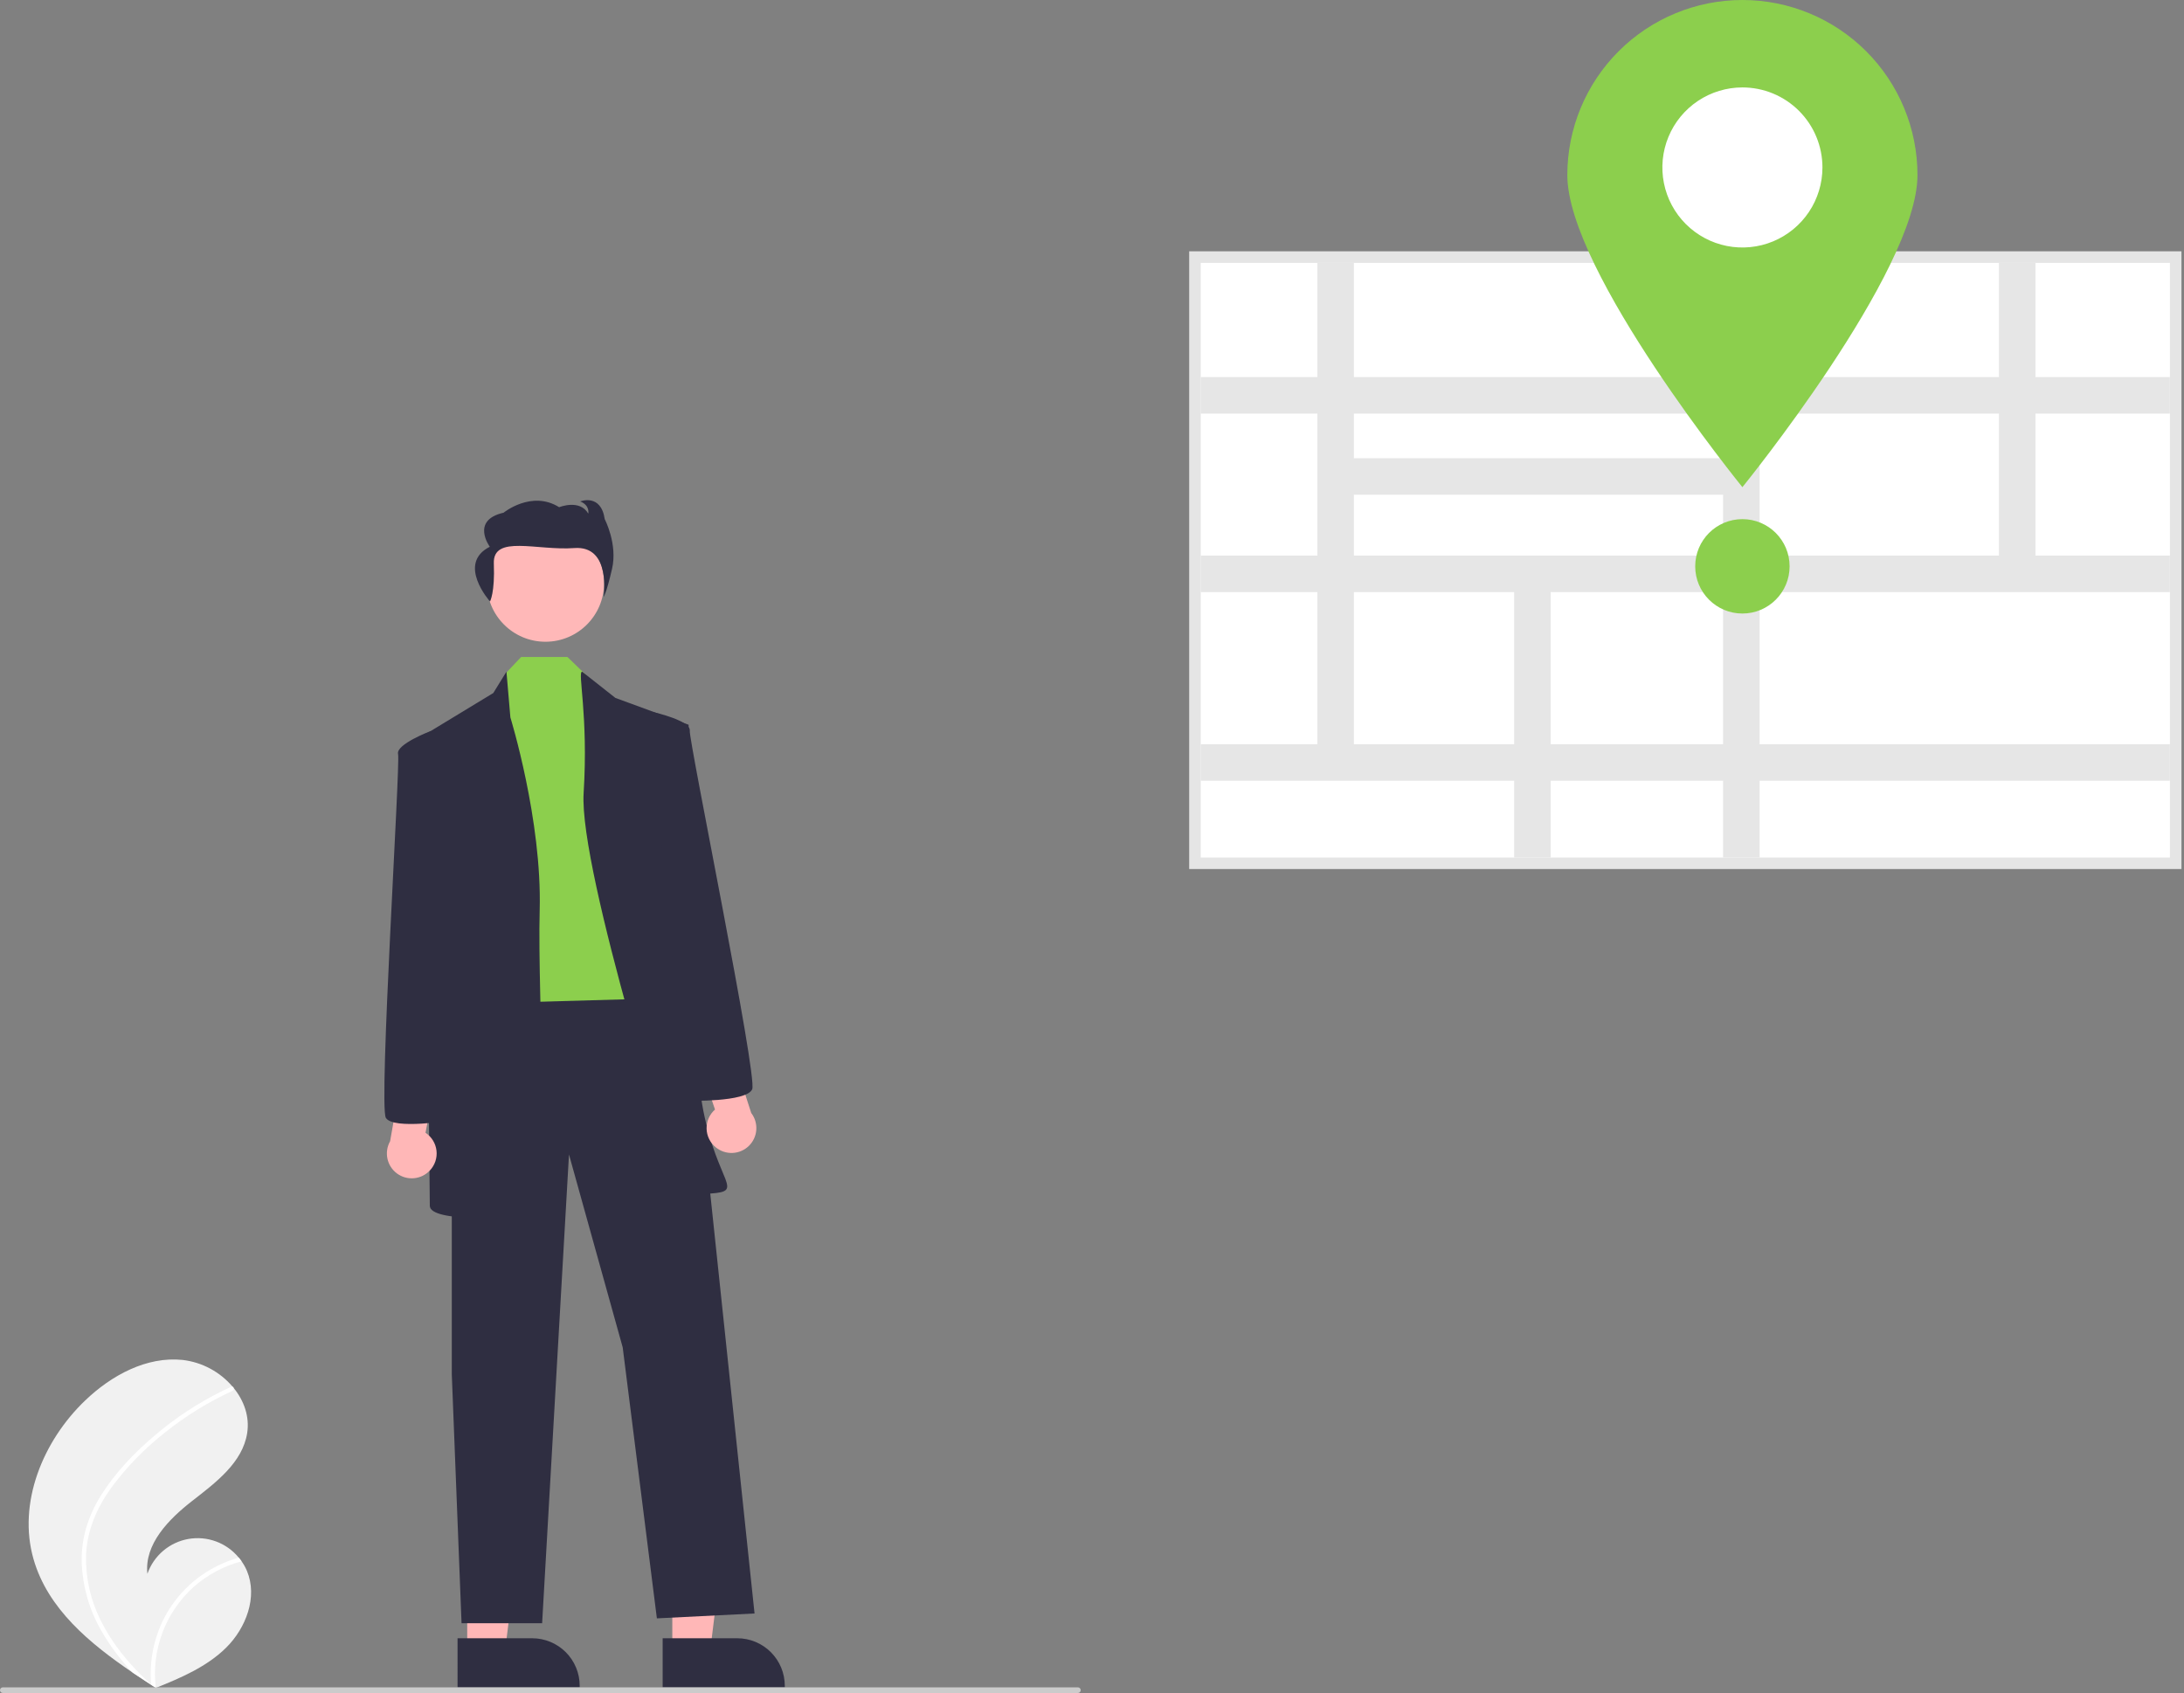 <svg width="774" height="600" viewBox="0 0 774 600" fill="none" xmlns="http://www.w3.org/2000/svg">
    <rect x="0" y="0" width="774" height="600" fill="#808080" stroke="none"/>
    <g clip-path="url(#clip0_2_86)">
    <path d="M11.893 552.604C16.945 570.131 31.696 582.399 47.084 592.822C49.232 594.277 51.382 595.699 53.532 597.088C53.546 597.094 53.561 597.108 53.576 597.114C53.679 597.18 53.783 597.247 53.879 597.314C54.323 597.6 54.767 597.886 55.207 598.169L54.965 598.277C54.965 598.277 54.728 598.404 54.987 598.298C55.065 598.265 55.146 598.236 55.223 598.204C64.162 594.599 73.26 590.727 80.111 583.973C87.217 576.96 91.37 565.959 87.522 556.745C87.016 555.539 86.378 554.392 85.618 553.327C85.305 552.88 84.969 552.452 84.619 552.033C82.496 549.442 79.722 547.464 76.581 546.301C73.441 545.138 70.047 544.832 66.749 545.416C63.451 545.999 60.368 547.451 57.817 549.621C55.266 551.791 53.339 554.601 52.234 557.763C51.103 547.237 59.782 538.42 68.135 531.914C76.491 525.412 85.986 518.331 87.602 507.864C88.504 502.04 86.479 496.396 82.789 491.865C82.675 491.727 82.561 491.59 82.444 491.456C77.953 486.179 71.636 482.791 64.756 481.967C51.943 480.636 39.497 487.418 30.189 496.327C15.207 510.66 6.149 532.677 11.893 552.604Z" fill="#F1F1F1"/>
    <path d="M35.977 529.68C33.518 533.506 31.63 537.67 30.372 542.041C29.309 545.948 28.836 549.991 28.968 554.038C29.311 562.364 31.649 570.487 35.785 577.722C38.9 583.211 42.696 588.285 47.084 592.822C49.232 594.277 51.382 595.699 53.532 597.088C53.546 597.094 53.561 597.108 53.576 597.114C53.679 597.18 53.783 597.247 53.879 597.314C54.323 597.6 54.767 597.886 55.207 598.169C55.207 598.169 54.728 598.404 54.988 598.298C55.065 598.265 55.146 598.236 55.223 598.204C54.422 591.635 55.207 584.97 57.512 578.767C59.817 572.564 63.575 567.004 68.472 562.553C73.38 558.17 79.255 555.008 85.618 553.327C85.305 552.88 84.969 552.452 84.619 552.033C82.162 552.722 79.77 553.627 77.472 554.737C69.258 558.682 62.533 565.166 58.291 573.231C54.484 580.554 52.846 588.81 53.568 597.032C53.201 596.699 52.833 596.359 52.477 596.022C45.684 589.689 39.65 582.42 35.567 574.03C32.025 566.926 30.284 559.059 30.497 551.123C30.83 542.47 34.278 534.454 39.27 527.477C44.741 520.033 51.205 513.371 58.481 507.678C65.813 501.805 73.837 496.852 82.373 492.928C82.565 492.838 82.716 492.678 82.793 492.48C82.871 492.282 82.87 492.062 82.789 491.865C82.733 491.689 82.608 491.542 82.444 491.456C82.359 491.42 82.267 491.403 82.175 491.407C82.082 491.41 81.992 491.435 81.911 491.479C80.857 491.964 79.811 492.456 78.772 492.969C70.125 497.243 62.043 502.575 54.71 508.841C47.627 514.88 40.959 521.779 35.977 529.68Z" fill="white"/>
    <path d="M238.265 584.987H251.69L258.076 533.207L238.263 533.208L238.265 584.987Z" fill="#FFB7B7"/>
    <path d="M234.841 580.604L261.278 580.603H261.28C265.748 580.603 270.033 582.379 273.193 585.538C276.352 588.698 278.127 592.983 278.128 597.451V597.998L234.842 598L234.841 580.604Z" fill="#2F2E41"/>
    <path d="M165.581 584.987H179.006L185.392 533.207L165.579 533.208L165.581 584.987Z" fill="#FFB7B7"/>
    <path d="M162.157 580.604L188.594 580.603H188.595C193.064 580.603 197.349 582.379 200.508 585.538C203.668 588.698 205.443 592.983 205.443 597.451V597.998L162.158 598L162.157 580.604Z" fill="#2F2E41"/>
    <path d="M160.112 350.309V487.025L163.573 575.284H192.127L201.646 409.149L220.682 477.507L232.796 573.553L267.407 571.823L244.045 350.309H160.112Z" fill="#2F2E41"/>
    <path d="M193.306 227.438C204.775 227.438 214.073 218.141 214.073 206.671C214.073 195.202 204.775 185.905 193.306 185.905C181.837 185.905 172.539 195.202 172.539 206.671C172.539 218.141 181.837 227.438 193.306 227.438Z" fill="#FFB8B8"/>
    <path d="M184.677 232.849L179.148 238.687L173.956 355.501L235.392 353.771L220.682 251.667L207.703 239.229L201.117 232.849H184.677Z" fill="#8CCF4D"/>
    <path d="M174.822 245.609L179.485 238.041L180.879 254.262C180.879 254.262 192.127 290.604 191.262 322.62C190.397 354.635 195.588 429.915 188.666 430.781C181.744 431.646 152.324 433.377 152.324 427.32C152.324 421.263 150.594 260.319 150.594 260.319L174.822 245.609Z" fill="#2F2E41"/>
    <path d="M206.309 238.041L218.086 247.34L244.044 256.858C244.044 256.858 244.044 367.615 249.236 393.573C254.428 419.532 263.946 422.128 251.832 422.993C239.718 423.858 240.583 419.532 240.583 419.532C240.583 419.532 205.107 308.775 206.837 281.086C208.568 253.397 204.578 238.041 206.309 238.041Z" fill="#2F2E41"/>
    <path d="M173.659 213.169C173.659 213.169 175.424 210.07 175.013 199.719C174.603 189.367 190.366 195.222 203.537 194.234C216.709 193.247 213.921 211.516 213.921 211.516C213.921 211.516 214.871 210.43 216.905 201.613C218.94 192.796 214.321 184.009 214.321 184.009C212.96 174.743 205.628 177.713 205.628 177.713C209.159 179.088 208.481 182.027 208.481 182.027C205.492 176.786 198.16 179.756 198.16 179.756C188.382 173.62 178.471 181.7 178.471 181.7C166.658 184.381 173.586 193.776 173.586 193.776C161.706 199.779 173.659 213.169 173.659 213.169Z" fill="#2F2E41"/>
    <path d="M152.353 414.808C153.233 413.878 153.899 412.766 154.303 411.55C154.707 410.335 154.839 409.046 154.691 407.774C154.543 406.502 154.118 405.278 153.446 404.188C152.773 403.098 151.87 402.169 150.8 401.465L154.541 381.8L143.144 376.612L138.251 404.458C137.189 406.334 136.853 408.535 137.305 410.643C137.757 412.751 138.967 414.62 140.705 415.896C142.443 417.172 144.589 417.766 146.736 417.565C148.883 417.365 150.881 416.384 152.353 414.808V414.808Z" fill="#FFB7B7"/>
    <path d="M154.92 260.319L152.622 259.087C152.622 259.087 140.21 263.78 141.075 267.242C141.941 270.703 134.153 391.843 136.749 396.169C139.345 400.496 160.112 397.034 160.112 397.034L154.92 260.319Z" fill="#2F2E41"/>
    <path d="M253.7 406.652C252.699 405.852 251.886 404.843 251.318 403.696C250.75 402.548 250.44 401.29 250.411 400.009C250.382 398.729 250.633 397.458 251.148 396.285C251.663 395.113 252.429 394.068 253.392 393.223L246.966 374.264L257.535 367.549L266.234 394.45C267.545 396.162 268.183 398.295 268.027 400.445C267.871 402.596 266.931 404.614 265.386 406.118C263.841 407.622 261.798 408.507 259.645 408.606C257.491 408.704 255.375 408.009 253.7 406.652V406.652Z" fill="#FFB7B7"/>
    <path d="M243.557 390.123C243.557 390.123 264.603 390.678 266.575 386.034C268.547 381.39 244.074 262.492 244.452 258.945C244.83 255.397 231.887 252.467 231.887 252.467L229.782 254.004L243.557 390.123Z" fill="#2F2E41"/>
    <path d="M382 600H1C0.735 600 0.48 599.895 0.293 599.707C0.105 599.52 0 599.265 0 599C0 598.735 0.105 598.48 0.293 598.293C0.48 598.105 0.735 598 1 598H382C382.265 598 382.52 598.105 382.707 598.293C382.895 598.48 383 598.735 383 599C383 599.265 382.895 599.52 382.707 599.707C382.52 599.895 382.265 600 382 600Z" fill="#CBCBCB"/>
    <path d="M773.099 308H421.441V89.069H773.099V308ZM429.623 299.818H764.917V97.251H429.623V299.818Z" fill="#E5E5E5"/>
    <path d="M769.008 93.16H425.532V303.909H769.008V93.16Z" fill="white"/>
    <path d="M769.008 146.574V133.634H721.36V93.16H708.42V133.634H623.592V93.16H610.652V133.634H479.815V93.16H466.875V133.634H425.532V146.574H466.875V196.896H425.532V209.835H466.875V263.752H425.532V276.692H536.607V303.909H549.547V276.692H610.652V303.909H623.592V276.692H769.008V263.752H623.592V209.835H769.008V196.896H721.36V146.574L769.008 146.574ZM610.652 146.574V162.389H479.815V146.574H610.652ZM479.815 175.329H610.652V196.896H479.815V175.329ZM479.815 263.752V209.835H536.607V263.752L479.815 263.752ZM610.652 263.752H549.547V209.835H610.652V263.752ZM708.42 196.896H623.592V146.574H708.42V196.896Z" fill="#E6E6E6"/>
    <path d="M679.547 62.047C679.547 96.315 617.5 172.654 617.5 172.654C617.5 172.654 555.453 96.315 555.453 62.047C555.453 45.591 561.99 29.809 573.626 18.173C585.262 6.537 601.044 0 617.5 0C633.956 0 649.738 6.537 661.374 18.173C673.01 29.809 679.547 45.591 679.547 62.047V62.047Z" fill="#8CCF4D"/>
    <path d="M645.865 59.35C645.865 64.96 644.202 70.444 641.085 75.108C637.968 79.773 633.538 83.408 628.355 85.555C623.173 87.702 617.469 88.264 611.967 87.169C606.465 86.075 601.411 83.373 597.444 79.406C593.477 75.44 590.776 70.385 589.681 64.883C588.587 59.381 589.149 53.678 591.295 48.495C593.442 43.312 597.078 38.882 601.742 35.765C606.407 32.649 611.891 30.985 617.501 30.985C621.226 30.983 624.915 31.716 628.357 33.141C631.8 34.566 634.927 36.655 637.561 39.289C640.196 41.923 642.285 45.051 643.71 48.493C645.135 51.935 645.867 55.624 645.865 59.35V59.35Z" fill="white"/>
    <path d="M617.5 217.436C626.737 217.436 634.226 209.947 634.226 200.71C634.226 191.472 626.737 183.984 617.5 183.984C608.263 183.984 600.774 191.472 600.774 200.71C600.774 209.947 608.263 217.436 617.5 217.436Z" fill="#8CCF4D"/>
    </g>
    <defs>
    <clipPath id="clip0_2_86">
    <rect width="773.099" height="600" fill="white"/>
    </clipPath>
    </defs>
    </svg>
    